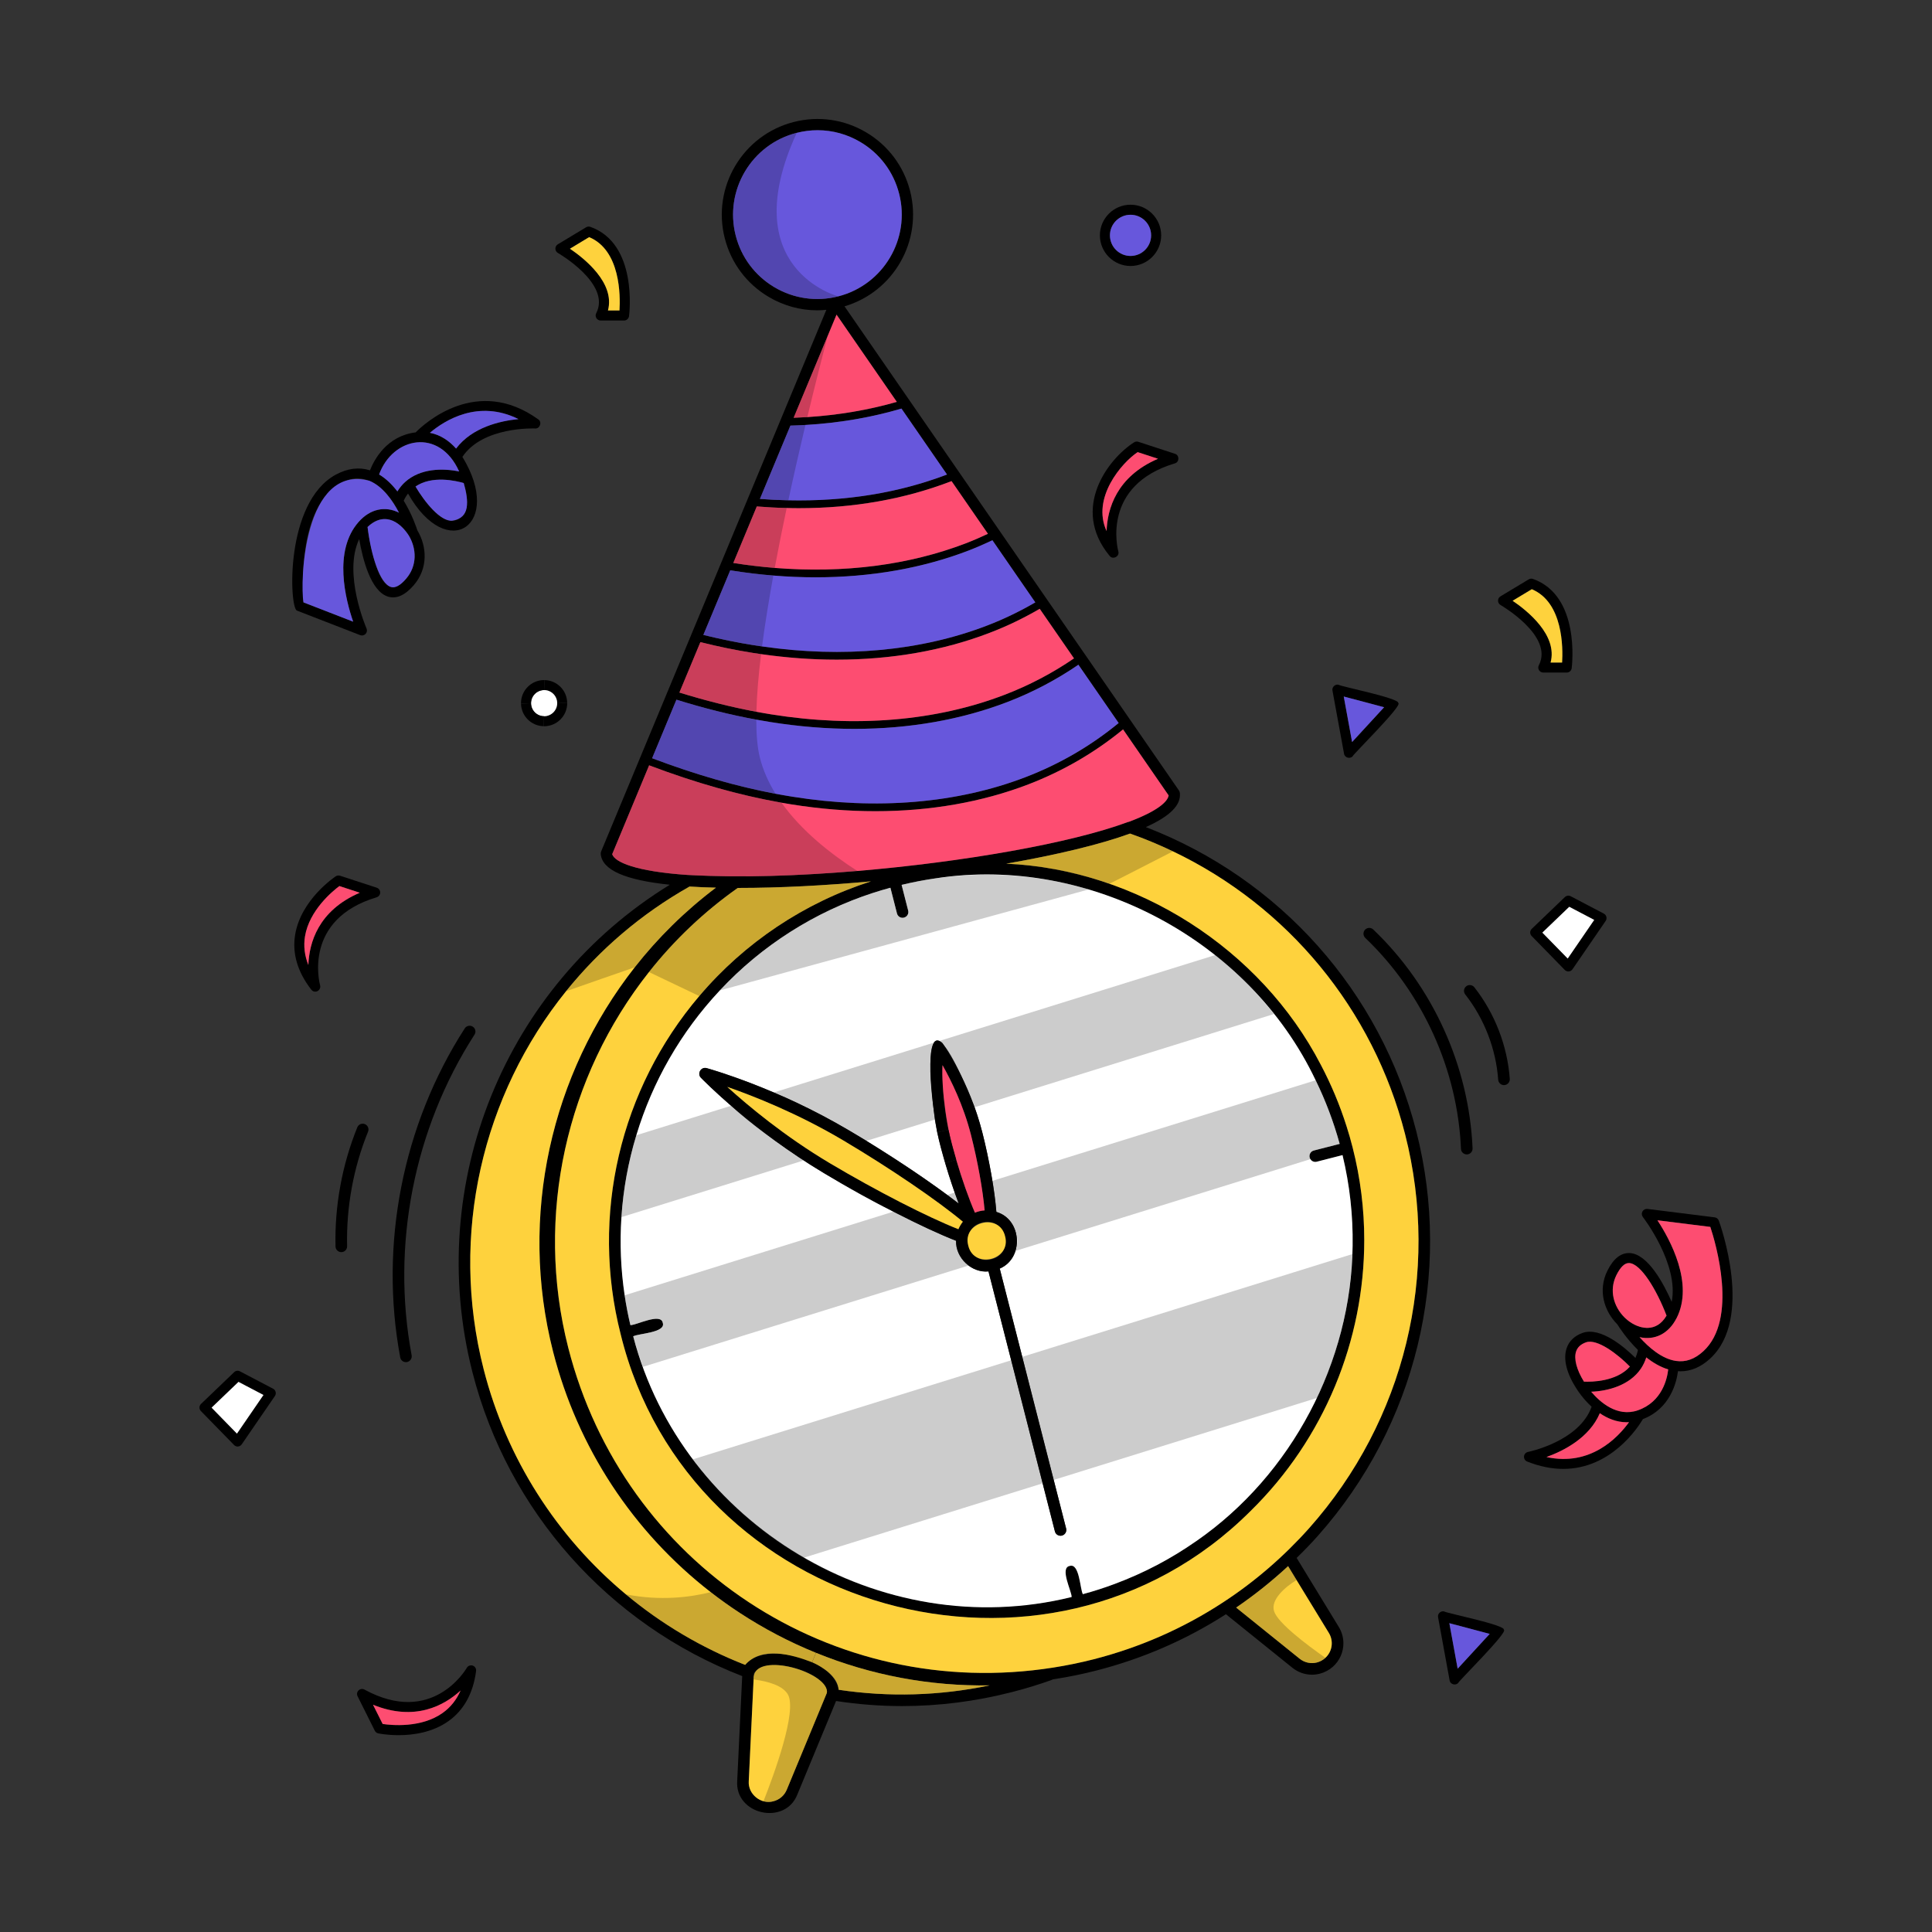 <?xml version="1.0" encoding="UTF-8"?>
<svg xmlns="http://www.w3.org/2000/svg" version="1.1" viewBox="0 0 500 500">
  <rect x="0" y="0" width="500" height="500" fill="#333333" stroke="none"/>
  <!-- Generator: Adobe Illustrator 28.7.3, SVG Export Plug-In . SVG Version: 1.2.0 Build 164)  -->
  <g>
    <g id="object">
      <g>
        <path d="M444.821,315.89c.37,1.03,9.12,25.33-2.27,35.74-2.36,2.17-4.93,3.26-7.65,3.26-.21,0-.42-.01-.64-.03-.38,2.96-2.05,9.7-9.07,12.4-1.37,2.31-8.32,12.89-20.63,12.89-2.83,0-5.94-.56-9.34-1.91-.53-.21-.86-.75-.81-1.32.05-.58.47-1.05,1.04-1.16.14-.02,13.27-2.72,16.46-11.7-2.33-2.13-3.71-4.36-3.84-4.56v-.01c-2.63-3.99-3.57-7.73-2.64-10.53.61-1.87,2.04-3.25,4.13-4,4.67-1.68,10.98,3.79,13.69,6.47.27-.63.49-1.31.64-2.07-2.89-2.83-4.85-5.85-5.32-6.61-3.41-3.42-5.12-8.81-2.55-13.94,1.56-3.12,3.5-4.62,5.77-4.52,4.68.26,8.76,7.9,10.84,12.63,1.95-9.72-7.35-21.83-7.46-21.96-.32-.42-.36-.99-.1-1.44.26-.46.77-.71,1.29-.65l17.4,2.18c.48.06.89.38,1.06.84ZM440.801,349.72c9.09-8.31,3.18-28.12,1.83-32.2l-13.69-1.71c3.26,4.96,9.53,16.42,4.94,25.36h-.01c-2.06,4.02-5.65,5.77-9.56,4.88,2.41,2.7,5.79,5.63,9.44,6.16,2.51.36,4.82-.45,7.05-2.49ZM423.871,364.99c6.32-2.2,7.6-8.22,7.86-10.59-2.06-.62-3.97-1.76-5.67-3.11-.34,1.05-.79,1.99-1.34,2.83-.01.02-.03.04-.04.06-2.95,4.37-8.55,5.83-12.88,6,2.22,2.63,6.69,6.67,12.07,4.81ZM431.301,340.48c-2.58-6.73-6.64-13.43-9.65-13.6-1.15-.07-2.25.98-3.31,3.09-2,3.99-.66,8.2,2.01,10.91.09.06.18.15.25.24.73.69,1.54,1.27,2.41,1.7,1.27.65,5.55,2.34,8.29-2.34ZM421.591,368.06c-.2.01-.39.02-.58.02-2.68,0-5.04-1.01-6.98-2.34-2.69,6.36-9.36,9.74-13.81,11.34,11.35,2.48,18.43-4.96,21.37-9.02ZM421.821,353.67c-3.19-3.25-8.49-7.3-11.38-6.27-1.35.49-2.18,1.26-2.55,2.37-.62,1.88.15,4.76,2.04,7.8,2.04.08,8.42,0,11.89-3.9Z"/>
        <path d="M442.631,317.52c1.35,4.08,7.26,23.89-1.83,32.2-2.23,2.04-4.54,2.85-7.05,2.49-3.65-.53-7.03-3.46-9.44-6.16,3.91.89,7.5-.86,9.56-4.88h.01c4.59-8.94-1.68-20.4-4.94-25.36l13.69,1.71Z" fill="#fd4d71"/>
        <path d="M431.731,354.4c-.26,2.37-1.54,8.39-7.86,10.59-5.38,1.86-9.85-2.18-12.07-4.81,4.33-.17,9.93-1.63,12.88-6,.01-.02.03-.04.04-.06.55-.84,1-1.78,1.34-2.83,1.7,1.35,3.61,2.49,5.67,3.11Z" fill="#fd4d71"/>
        <path d="M421.651,326.88c3.01.17,7.07,6.87,9.65,13.6-2.74,4.68-7.02,2.99-8.29,2.34-.87-.43-1.68-1.01-2.41-1.7-.07-.09-.16-.18-.25-.24-2.67-2.71-4.01-6.92-2.01-10.91,1.06-2.11,2.16-3.16,3.31-3.09Z" fill="#fd4d71"/>
        <path d="M421.011,368.08c.19,0,.38-.01.58-.02-2.94,4.06-10.02,11.5-21.37,9.02,4.45-1.6,11.12-4.98,13.81-11.34,1.94,1.33,4.3,2.34,6.98,2.34Z" fill="#fd4d71"/>
        <path d="M415.731,237.29c.09.36.02.74-.19,1.05l-8.58,12.5c-.22.32-.57.53-.96.56-.03.01-.07.01-.11.01-.35,0-.68-.14-.93-.39l-8.58-8.79c-.24-.24-.37-.58-.37-.92.01-.35.15-.68.4-.92l8.58-8.23c.41-.38,1.01-.47,1.51-.21l8.58,4.5c.32.17.56.48.65.84ZM405.721,248.07l6.86-10-6.46-3.39-6.96,6.68,6.56,6.71Z"/>
        <polygon points="412.581 238.07 405.721 248.07 399.161 241.36 406.121 234.68 412.581 238.07" fill="#fff"/>
        <path d="M410.441,347.4c2.89-1.03,8.19,3.02,11.38,6.27-3.47,3.9-9.85,3.98-11.89,3.9-1.89-3.04-2.66-5.92-2.04-7.8.37-1.11,1.2-1.88,2.55-2.37Z" fill="#fd4d71"/>
        <path d="M396.731,149.83c12.27,4.34,10.11,22.34,10.02,23.1-.09.65-.64,1.13-1.29,1.13h-6.06c-.45,0-.87-.23-1.11-.62s-.25-.87-.04-1.27c3.93-7.57-9.77-15.51-9.91-15.59-.4-.23-.65-.65-.65-1.11-.01-.46.23-.89.63-1.13l7.31-4.4c.34-.2.74-.24,1.1-.11ZM404.271,171.47c.23-3.73.3-15.58-7.84-18.98l-4.97,2.99c3.75,2.53,11.73,8.88,9.83,15.99h2.98Z"/>
        <path d="M396.431,152.49c8.14,3.4,8.07,15.25,7.84,18.98h-2.98c1.9-7.11-6.08-13.46-9.83-15.99l4.97-2.99Z" fill="#fed23d"/>
        <path d="M390.731,279.22c.06.82-.57,1.54-1.39,1.6-.04.01-.08.01-.11.01-.78,0-1.44-.61-1.5-1.39-.57-7.96-3.6-15.8-8.53-22.08-.51-.65-.4-1.59.25-2.11.65-.51,1.6-.39,2.11.26,5.29,6.74,8.55,15.16,9.17,23.71Z"/>
        <path d="M389.191,421.78c1.275.492-11.705,13.276-11.8,13.75-.685.789-2.075.378-2.23-.64,0,0-2.99-16.35-2.99-16.35-.194-.907.721-1.749,1.6-1.49.574.441,15.834,3.48,15.42,4.73ZM377.241,431.86l8.29-9.01-10.44-2.77,2.15,11.78Z"/>
        <polygon points="385.531 422.85 377.241 431.86 375.091 420.08 385.531 422.85" fill="#6757dc"/>
        <path d="M381.101,297.2c.03.83-.61,1.53-1.44,1.56h-.06c-.8,0-1.47-.63-1.5-1.43-.88-20.52-9.91-40.42-24.77-54.6-.6-.58-.62-1.53-.05-2.13.57-.59,1.52-.62,2.12-.04,15.42,14.71,24.78,35.35,25.7,56.64Z"/>
        <path d="M366.531,292.76c9.45,36.99-.08,76.15-25.49,104.74-1.74,1.96-3.59,3.86-5.47,5.69l10.91,17.87c.8,1.31,1.19,2.78,1.19,4.23,0,2.25-.94,4.47-2.72,6.06-.96.85-2.13,1.48-3.38,1.8-.68.17-1.36.26-2.04.26-1.83,0-3.6-.62-5.07-1.8l-17.19-13.85c-10.25,6.59-21.52,11.5-33.52,14.57-3.5.9-7.1,1.64-10.71,2.2-.18.03-.37.05-.55.08-.07.03-.12.09-.19.11-3.38,1.22-6.9,2.3-10.45,3.2-9.41,2.41-18.92,3.61-28.43,3.61-5.69,0-11.38-.45-17.05-1.31l-9.98,24.1c-3.137,8.269-16.294,5.35-15.6-3.5l1.29-27.05c-34.58-13.4-60.63-42.71-69.81-78.63-12.47-48.84,8.47-100.03,51.08-126.17-11.59-1.21-17.46-3.8-17.88-7.9-.02-.24.01-.49.1-.71l58.29-140.18c-.78.08-1.57.13-2.35.13-4.39,0-8.71-1.18-12.59-3.48-5.68-3.37-9.71-8.75-11.35-15.16-3.38-13.22,4.63-26.73,17.86-30.1,6.4-1.64,13.06-.68,18.74,2.69,5.69,3.37,9.72,8.76,11.36,15.16,3.3,12.93-4.28,26.11-16.97,29.86l62.28,90.16.09.12,24.17,35c.14.2.22.43.25.68.33,3.12-2.57,6.01-8.81,8.81,34.73,13.37,60.75,42.53,69.99,78.71ZM338.801,395.5c24.75-27.84,34.03-65.97,24.83-102-9.27-36.27-35.85-65.3-71.17-77.77-7.85,2.86-19.16,5.55-32.04,7.79,33.799,1.494,65.874,22.054,81.42,52.07,2.66,5.04,4.89,10.35,6.63,15.83.59,1.83,1.12,3.68,1.59,5.54,2.02,7.92,3.01,15.97,3.01,23.98,0,25.99-10.39,51.45-29.41,70.1-52.643,52.573-145.302,26.432-163.02-45.7-8.8-34.44,1.87-71.02,27.84-95.46,10.583-9.95,23.129-17.357,36.92-21.78-11.82,1.08-23.61,1.7-34.27,1.7h-.19c-37.65,26.54-55.28,74.31-43.87,119.01,14.35,56.18,68.32,91.76,125.51,82.76,3.51-.55,7.02-1.27,10.43-2.14,12.03-3.08,23.32-8.05,33.55-14.76,8.143-5.306,15.745-11.879,22.24-19.17ZM350.061,322.38c.12-7.81-.74-15.68-2.61-23.44l-6.68,1.71c-.13.03-.25.05-.37.05-.67,0-1.28-.45-1.46-1.13-.2-.8.28-1.62,1.09-1.82l6.68-1.71c-1.83-6.63-4.35-13.03-7.53-19.06-17.949-34.888-58.443-55.549-96.99-49.67-2.94.42-5.91.99-8.85,1.7l1.7,6.65c.21.8-.28,1.61-1.08,1.82-.12.03-.25.05-.37.05-.67,0-1.28-.45-1.45-1.13l-1.7-6.65c-1.5.41-2.99.84-4.46,1.32-13.203,4.287-25.317,11.451-35.44,20.99-24.76,23.3-35.16,57.98-27.39,90.88,1.432.086,7.872-3.282,8.38-.59.857,2.594-6.459,2.752-7.65,3.5,13.33,49.38,63.73,79.33,113.46,67.46.068-1.417-3.162-7.531-.51-8.04,2.576-.848,2.689,6.104,3.42,7.3,2.842-.768,5.593-1.654,8.3-2.67,7.541-2.819,14.464-6.459,21.06-11.07h.01c24.773-17.178,40.105-46.451,40.44-76.45ZM342.951,429.11c1.85-1.65,2.25-4.37.97-6.49l-10.56-17.3c-4.204,3.892-8.712,7.496-13.44,10.72l16.42,13.23c1.27,1.02,2.9,1.38,4.48.98.79-.21,1.53-.6,2.13-1.14ZM302.441,205.85l-11.79-17.08c-7.29,5.98-15.52,10.77-24.5,14.22-12,4.61-25.43,6.95-39.6,6.95-7.1,0-14.38-.59-21.77-1.77-11.78-1.89-23.83-5.2-36.78-10.1l-9.56,23c.67,2.06,6.09,4.46,19.52,5.37,4.03.167,8.668.415,13.18.36,34.24,0,80.24-6.41,100.79-14.07.07-.02.15-.02.22-.04,8.8-3.3,10.16-5.81,10.29-6.84ZM289.511,187.12l-10.42-15.09c-5.71,3.91-11.89,7.16-18.38,9.65-12.01,4.61-25.43,6.95-39.6,6.95-7.1,0-14.38-.59-21.77-1.77-7.91-1.26-15.87-3.16-24.28-5.78l-6.29,15.15c12.8,4.83,24.7,8.1,36.33,9.96,21.78,3.48,42.64,1.73,60.33-5.07,8.83-3.39,16.92-8.11,24.08-14ZM277.951,170.39l-8.87-12.83c-4.14,2.41-8.49,4.51-12.95,6.21-11.99,4.61-25.42,6.95-39.6,6.95-7.09,0-14.38-.59-21.76-1.76-4.42-.7-8.86-1.62-13.51-2.77l-5.43,13.04c8.25,2.55,16.06,4.41,23.82,5.66,21.79,3.48,42.65,1.72,60.34-5.08,6.35-2.43,12.38-5.6,17.96-9.42ZM267.941,155.9l-11.1-16.08c-2,.94-4.05,1.84-6.14,2.65-12,4.61-25.43,6.94-39.61,6.94-7.1,0-14.38-.58-21.77-1.76-.11-.02-.22-.04-.33-.05l-6.96,16.72c4.5,1.1,8.79,1.99,13.05,2.66,21.8,3.48,42.67,1.72,60.34-5.07,4.31-1.65,8.51-3.68,12.52-6.01ZM256.141,436.17c-15.42.26-30.7-2.61-44.97-8.42-6.84-2.77-13.45-6.23-19.73-10.34-24.03-15.74-41.18-39.74-48.3-67.6-11.43-44.78,5.46-92.43,42.14-120.08-2.37-.05-4.65-.15-6.82-.29-43.86,24.75-65.77,76.06-53.28,124.96,8.91,34.87,34.15,63.36,67.67,76.47,5.055-6.331,23.013-1.488,24.19,6.44,13.02,1.95,26.14,1.56,39.1-1.14ZM255.681,138.15l-9.42-13.64-.15.06c-12.03,4.62-25.23,6.95-39.36,6.95-3.57,0-7.2-.16-10.89-.45l-6.08,14.63c21.75,3.44,42.56,1.68,60.2-5.1,1.95-.75,3.85-1.58,5.7-2.45ZM245.091,122.81l-11.79-17.07c-9.01,2.66-18.66,4.14-28.74,4.41l-7.89,18.97c17.6,1.34,33.87-.77,48.42-6.31ZM216.951,76.7c11.67-2.98,18.73-14.89,15.75-26.56-1.44-5.65-5-10.4-10.01-13.37-3.42-2.03-7.23-3.07-11.1-3.07-1.81,0-3.64.23-5.44.69-11.67,2.98-18.73,14.9-15.75,26.56,1.44,5.65,5,10.4,10.01,13.38,5.02,2.97,10.89,3.81,16.54,2.37ZM232.101,104.01l-15.6-22.58-11.1,26.69c9.35-.32,18.31-1.7,26.7-4.11ZM214.021,437.88c-.556-5.398-15.828-9.653-18.91-4.83l-1.33,27.92c-.238,3.343,3.145,6.102,6.37,5.2,1.58-.4,2.85-1.5,3.47-3l10.36-25.02c.02-.09.03-.18.04-.27Z"/>
        <path d="M338.797,395.498c-6.494,7.29-14.098,13.865-22.24,19.17-10.23,6.71-21.52,11.68-33.55,14.76-3.41.87-6.92,1.59-10.43,2.14-57.19,9-111.16-26.58-125.51-82.76-8.74-34.26-.43-70.32,20.89-97.24,6.48-8.21,14.19-15.57,22.98-21.77h.19c10.66,0,22.45-.62,34.27-1.7-17.199,5.49-32.737,15.877-44.42,29.68-20.46,24.03-28.24,56.66-20.34,87.56,17.726,72.157,110.403,98.256,163.02,45.7,19.02-18.65,29.41-44.11,29.41-70.1,0-8.01-.99-16.06-3.01-23.98-.47-1.86-1-3.71-1.59-5.54-1.74-5.48-3.97-10.79-6.63-15.83-15.547-30.017-47.621-50.576-81.42-52.07,12.88-2.24,24.19-4.93,32.04-7.79,3.8,1.34,7.51,2.88,11.1,4.6,29.74,14.21,51.8,40.81,60.07,73.17,9.2,36.03-.08,74.16-24.83,102Z" fill="#fed23d"/>
        <path d="M361.871,181.96c1.275.492-11.705,13.276-11.8,13.75-.685.789-2.076.377-2.23-.64,0,0-3-16.35-3-16.35-.196-.904.734-1.749,1.61-1.49.573.442,15.838,3.479,15.42,4.73ZM349.921,192.04l8.29-9.01-10.45-2.77,2.16,11.78Z"/>
        <polygon points="358.211 183.03 349.921 192.04 347.761 180.26 358.211 183.03" fill="#6757dc"/>
        <path d="M247.067,308.638c-2.058-6.005-4.094-12.555-5.14-18.89l-17.7,5.51c9.103,5.62,16.673,10.693,23.88,16.21-.35-.91-.69-1.85-1.04-2.83ZM247.067,308.638c-2.058-6.005-4.094-12.555-5.14-18.89l-17.7,5.51c9.103,5.62,16.673,10.693,23.88,16.21-.35-.91-.69-1.85-1.04-2.83ZM247.067,308.638c-2.058-6.005-4.094-12.555-5.14-18.89l-17.7,5.51c9.103,5.62,16.673,10.693,23.88,16.21-.35-.91-.69-1.85-1.04-2.83ZM247.067,308.638c-2.058-6.005-4.094-12.555-5.14-18.89l-17.7,5.51c9.103,5.62,16.673,10.693,23.88,16.21-.35-.91-.69-1.85-1.04-2.83ZM247.067,308.638c-2.058-6.005-4.094-12.555-5.14-18.89l-17.7,5.51c9.103,5.62,16.673,10.693,23.88,16.21-.35-.91-.69-1.85-1.04-2.83ZM347.447,298.938l-6.68,1.71c-.13.03-.25.05-.37.05-.52,0-1-.27-1.27-.71-.09-.13-.15-.27-.19-.42-.2-.8.28-1.62,1.09-1.82l6.68-1.71c-1.57-5.69-3.65-11.21-6.22-16.47-17.181-36.238-58.666-58.333-98.3-52.26-2.94.42-5.91.99-8.85,1.7l1.7,6.65c.21.8-.28,1.61-1.08,1.82-.12.03-.25.05-.37.05-.67,0-1.28-.45-1.45-1.13l-1.7-6.65c-1.5.41-2.99.84-4.46,1.32-15.092,4.891-28.846,13.626-39.68,25.25-10.14,10.82-17.45,23.68-21.61,37.48-2.09,6.88-3.39,13.99-3.86,21.19-.45,6.7-.18,13.48.83,20.23.39,2.58.88,5.16,1.49,7.72,1.433.086,7.872-3.283,8.38-.59.856,2.594-6.46,2.752-7.65,3.5,12.611,48.482,64.023,79.695,113.46,67.46.068-1.417-3.162-7.531-.511-8.04,2.576-.848,2.689,6.104,3.421,7.3,2.842-.768,5.593-1.654,8.3-2.67,7.54-2.819,14.464-6.459,21.06-11.07h.01c24.744-17.155,40.107-46.437,40.44-76.45.12-7.81-.74-15.68-2.61-23.44ZM272.697,382.998l3.21,12.58c.21.8-.28,1.62-1.08,1.82-.12.04-.25.05-.37.05-.67,0-1.28-.45-1.45-1.13l-3.17-12.43-8.14-31.85-5.88-23c-4.4.446-8.538-3.507-8.39-7.93-4.26-1.66-9.96-4.32-16.21-7.54-13.548-6.694-31.707-17.966-42.01-27.4-4.75-4.11-7.56-6.99-7.81-7.25-.47-.48-.56-1.22-.21-1.81.34-.58,1.04-.85,1.69-.68.46.13,7.57,2.12,17.38,6.3,15.541,6.398,34.656,18.729,47.85,28.74-2.561-6.923-4.926-14.368-6.18-21.72-3.251-25.741.606-27.601,10.3-3.2,2.14,5.927,3.569,12.971,4.61,19.05.48,2.94.83,5.68,1.02,8.04,6.649,1.97,7.233,11.919.87,14.67l5.83,22.84,8.14,31.85ZM247.067,308.638c-2.058-6.005-4.094-12.555-5.14-18.89l-17.7,5.51c9.103,5.62,16.673,10.693,23.88,16.21-.35-.91-.69-1.85-1.04-2.83ZM247.067,308.638c-2.058-6.005-4.094-12.555-5.14-18.89l-17.7,5.51c9.103,5.62,16.673,10.693,23.88,16.21-.35-.91-.69-1.85-1.04-2.83ZM247.067,308.638c-2.058-6.005-4.094-12.555-5.14-18.89l-17.7,5.51c9.103,5.62,16.673,10.693,23.88,16.21-.35-.91-.69-1.85-1.04-2.83ZM247.067,308.638c-2.058-6.005-4.094-12.555-5.14-18.89l-17.7,5.51c9.103,5.62,16.673,10.693,23.88,16.21-.35-.91-.69-1.85-1.04-2.83ZM247.067,308.638c-2.058-6.005-4.094-12.555-5.14-18.89l-17.7,5.51c9.103,5.62,16.673,10.693,23.88,16.21-.35-.91-.69-1.85-1.04-2.83Z" fill="#fff"/>
        <path d="M343.007,429.048l-.06.06c-.6.54-1.34.93-2.13,1.14-1.58.4-3.21.04-4.48-.98l-16.42-13.23c4.728-3.224,9.236-6.827,13.44-10.72l2.19,3.6,8.37,13.7c1.27,2.1.89,4.78-.91,6.43Z" fill="#fed23d"/>
        <path d="M304.081,117.44c1.183.355,1.176,2.154-.03,2.48-19.01,5.7-14.82,22.08-14.63,22.78.395,1.309-1.459,2.263-2.28,1.13-10.163-12.336-.243-25.164,6.34-29.34.33-.22.74-.28,1.12-.15l9.48,3.1ZM299.691,118.73l-5.27-1.72c-4.124,2.748-11.98,11.835-8.04,20.43.21-5.7,2.53-14.08,13.31-18.71Z"/>
        <path d="M302.437,205.848c-.13,1.03-1.49,3.54-10.29,6.84-.07.02-.15.02-.22.04-14.79,5.51-42.76,10.38-70.04,12.68-15.292,1.253-29.496,1.805-43.93,1.03-13.43-.91-18.85-3.31-19.52-5.37l9.56-23c12.02,4.55,23.27,7.73,34.25,9.67.84.15,1.69.3,2.53.43,7.39,1.18,14.67,1.77,21.77,1.77,14.17,0,27.6-2.34,39.6-6.95,8.98-3.45,17.21-8.24,24.5-14.22l11.79,17.08Z" fill="#fd4d71"/>
        <path d="M294.421,117.01l5.27,1.72c-10.78,4.63-13.1,13.01-13.31,18.71-3.947-8.592,3.938-17.704,8.04-20.43Z" fill="#fd4d71"/>
        <path d="M292.581,52.98c4.37,0,7.93,3.56,7.93,7.93s-3.56,7.93-7.93,7.93-7.93-3.56-7.93-7.93,3.56-7.93,7.93-7.93ZM297.911,60.91c0-2.94-2.39-5.33-5.33-5.33s-5.33,2.39-5.33,5.33,2.39,5.33,5.33,5.33,5.33-2.39,5.33-5.33Z"/>
        <circle cx="292.581" cy="60.91" r="5.33" fill="#6757dc"/>
        <path d="M289.507,187.118c-7.16,5.89-15.25,10.61-24.08,14-17.69,6.8-38.55,8.55-60.33,5.07-1.46-.23-2.91-.49-4.38-.76h-.01c-10.24-1.94-20.74-4.98-31.94-9.2l6.29-15.15c7.13,2.22,13.94,3.93,20.67,5.16,1.21.22,2.41.43,3.61.62,7.39,1.18,14.67,1.77,21.77,1.77,14.17,0,27.59-2.34,39.6-6.95,6.49-2.49,12.67-5.74,18.38-9.65l10.42,15.09Z" fill="#6757dc"/>
        <path d="M277.947,170.388c-5.58,3.82-11.61,6.99-17.96,9.42-17.69,6.8-38.55,8.56-60.34,5.08-1.29-.21-2.59-.43-3.89-.68-6.49-1.21-13.06-2.86-19.93-4.98l5.43-13.04c4.65,1.15,9.09,2.07,13.51,2.77.74.12,1.47.23,2.2.33,6.63.95,13.18,1.43,19.56,1.43,14.18,0,27.61-2.34,39.6-6.95,4.46-1.7,8.81-3.8,12.95-6.21l8.87,12.83Z" fill="#fd4d71"/>
        <path d="M275.911,395.58c.21.8-.28,1.62-1.08,1.82-.12.04-.25.05-.37.05-.67,0-1.28-.45-1.45-1.13l-17.19-67.28c-4.401.446-8.538-3.519-8.39-7.93-8.18-3.18-21.67-10.06-34.14-17.46-18.49-10.99-31.35-24.17-31.89-24.73-1.062-1.024.052-2.925,1.48-2.49.74.21,18.41,5.16,36.96,16.17,10.59,6.29,21.21,13.41,28.27,18.87-1.21-3.16-2.42-6.78-3.5-10.5l2.86-.84c1.5,5.1,3.22,9.98,4.84,13.71.799-.33,1.648-.529,2.51-.59-.48-5.38-1.79-12.68-3.54-19.57-1.95-7.65-5.15-14.11-7.36-18.02-.07,3.98.15,10.1,1.55,16.76l-2.93.6c-2.209-12.094-2.955-27.145,1.36-23.09.29.4,6.94,9.89,10.29,23.01,1.85,7.31,3.23,15.1,3.67,20.7,6.675,1.959,7.191,11.986.87,14.67l17.18,67.27ZM256.571,325.92c6.212-1.493,3.719-11.202-2.43-9.54-6.224,1.512-3.735,11.202,2.43,9.54ZM249.121,316.27c.02-.03.04-.07.06-.1-6.66-5.55-18.77-13.8-30.87-20.99-11.86-7.04-23.34-11.55-30.1-13.9,5.31,4.82,14.78,12.76,26.61,19.79,12.09,7.17,25.13,13.86,33.21,17.05.288-.652.637-1.289,1.09-1.85Z"/>
        <path d="M267.937,155.898c-4.01,2.33-8.21,4.36-12.52,6.01-17.09,6.57-37.18,8.43-58.2,5.39-.71-.1-1.43-.21-2.14-.32-4.26-.67-8.55-1.56-13.05-2.66l6.96-16.72c.11.01.22.03.33.05,3.64.58,7.25,1.02,10.82,1.3,3.69.31,7.34.46,10.95.46,14.18,0,27.61-2.33,39.61-6.94,2.09-.81,4.14-1.71,6.14-2.65l11.1,16.08Z" fill="#6757dc"/>
        <path d="M260.121,319.93c1.679,6.176-8.067,8.635-9.54,2.44-1.671-6.137,8.051-8.658,9.54-2.44Z" fill="#fed23d"/>
        <path d="M211.171,427.75c14.27,5.81,29.55,8.68,44.97,8.42-12.96,2.7-26.08,3.09-39.1,1.14-.196-3.307-3.913-5.834-6.87-7.12l1-2.44Z" fill="#fed23d"/>
        <path d="M255.677,138.148c-1.85.87-3.75,1.7-5.7,2.45-14.72,5.66-31.65,7.82-49.48,6.38-3.54-.29-7.12-.71-10.72-1.28l6.08-14.63c2.61.21,5.19.35,7.74.4,1.06.04,2.11.05,3.15.05,14.13,0,27.33-2.33,39.36-6.95l.15-.06,9.42,13.64Z" fill="#fd4d71"/>
        <path d="M254.821,313.25c-.862.061-1.711.26-2.51.59-1.62-3.73-3.34-8.61-4.84-13.71-2.448-7.24-3.891-18.753-3.55-24.47,2.21,3.91,5.41,10.37,7.36,18.02,1.75,6.89,3.06,14.19,3.54,19.57Z" fill="#fd4d71"/>
        <path d="M249.181,316.17c-.452.609-.858,1.254-1.15,1.95-8.08-3.19-21.12-9.88-33.21-17.05-11.83-7.03-21.3-14.97-26.61-19.79,6.76,2.35,18.24,6.86,30.1,13.9,12.1,7.19,24.21,15.44,30.87,20.99Z" fill="#fed23d"/>
        <path d="M247.471,300.13l-2.86.84c-.761-2.617-1.508-5.299-2.07-7.95l2.93-.6c.547,2.577,1.277,5.166,2,7.71Z"/>
        <path d="M245.087,122.808c-12.5,4.76-26.27,6.99-41.06,6.67-2.43-.05-4.88-.17-7.36-.36l7.89-18.97c1.3-.04,2.6-.09,3.89-.17,8.68-.5,17.01-1.92,24.85-4.24l11.79,17.07Z" fill="#6757dc"/>
        <path d="M216.947,76.698c-5.65,1.44-11.52.6-16.54-2.37-5.01-2.98-8.57-7.73-10.01-13.38-2.98-11.66,4.08-23.58,15.75-26.56.02,0,.03-.01.05-.01,1.78-.45,3.6-.68,5.39-.68,3.87,0,7.68,1.04,11.1,3.07,5.01,2.97,8.57,7.72,10.01,13.37,2.98,11.67-4.08,23.58-15.75,26.56Z" fill="#6757dc"/>
        <path d="M232.096,104.008c-7.33,2.1-15.09,3.42-23.16,3.94-1.17.07-2.35.13-3.54.17l8.8-21.16,2.3-5.53,15.6,22.58Z" fill="#fd4d71"/>
        <path d="M214.027,437.728c-.001.141-.024.28-.05.42l-10.36,25.02c-.62,1.5-1.89,2.6-3.47,3-3.218.9-6.611-1.849-6.37-5.2l1.25-26.33c-.391-7.547,18.74-2.186,19,3.09Z" fill="#fed23d"/>
        <path d="M211.167,427.748l-1,2.44c-5.222-2.029-13.094-4.19-17.32.68-11.35-4.44-21.75-10.64-30.88-18.26-17.86-14.87-30.9-35.14-36.79-58.21-8.92-34.91-.3-71.04,21.32-97.87,8.66-10.75,19.41-20.01,31.96-27.09,2.17.14,4.45.24,6.82.29-7.97,6.01-15,12.95-21.01,20.61-21.67,27.6-30.08,64.42-21.13,99.47,6.35,24.86,20.7,46.65,40.79,62.24,2.42,1.88,4.93,3.67,7.51,5.36,6.28,4.11,12.89,7.57,19.73,10.34Z" fill="#fed23d"/>
        <path d="M152.781,58.71c12.26,4.34,10.11,22.34,10.01,23.11-.08.64-.63,1.13-1.28,1.13h-6.06c-.46,0-.88-.24-1.11-.63-.24-.38-.25-.86-.04-1.27,3.93-7.57-9.77-15.5-9.91-15.58-.4-.23-.65-.65-.66-1.11,0-.47.24-.89.63-1.13l7.32-4.41c.33-.2.74-.24,1.1-.11ZM160.321,80.35c.23-3.73.3-15.58-7.85-18.98l-4.97,3c3.75,2.53,11.73,8.88,9.84,15.98h2.98Z"/>
        <path d="M152.471,61.37c8.15,3.4,8.08,15.25,7.85,18.98h-2.98c1.89-7.1-6.09-13.45-9.84-15.98l4.97-3Z" fill="#fed23d"/>
        <path d="M146.781,181.85c.01.04.01.09.01.13,0,3.29-2.68,5.97-5.98,5.97-.04,0-.09,0-.13-.01l.13-2.58c1.87,0,3.39-1.52,3.39-3.38l2.58-.13Z"/>
        <path d="M146.781,181.85l-2.58.13c0-1.87-1.52-3.39-3.39-3.39l.13-2.58c3.2.06,5.78,2.64,5.84,5.84Z"/>
        <path d="M140.811,178.59c1.87,0,3.39,1.52,3.39,3.39,0,1.86-1.52,3.38-3.39,3.38-1.86,0-3.38-1.52-3.38-3.38,0-1.87,1.52-3.39,3.38-3.39Z" fill="#fff"/>
        <path d="M140.941,176.01l-.13,2.58c-1.86,0-3.38,1.52-3.38,3.39l-2.59.13c-.01-.04-.01-.09-.01-.13,0-3.3,2.69-5.98,5.98-5.98.04,0,.09,0,.13.01Z"/>
        <path d="M140.811,185.36l-.13,2.58c-3.19-.06-5.78-2.64-5.84-5.83l2.59-.13c0,1.86,1.52,3.38,3.38,3.38Z"/>
        <path d="M139.311,108.54c1.039.702.423,2.457-.83,2.35-.14,0-13.53-.58-18.81,7.35,10.772,17.611-3.89,27.569-14.07,9.49-.42.54-.8,1.15-1.12,1.85,2.11,3.45,3.27,6.86,3.55,7.71,2.47,4.14,2.81,9.78-.93,14.14-2.27,2.64-4.52,3.64-6.69,2.97-4.48-1.38-6.57-9.79-7.45-14.88-4.26,8.96,1.83,22.96,1.89,23.11.22.48.12,1.05-.24,1.43-.362.379-.93.503-1.41.31,0,0-16.35-6.35-16.35-6.35-1.953-.583-3.253-27.967,10.069-35.19,3.041-1.64,6.011-2,8.831-1.11,1.09-2.77,4.34-8.9,11.82-9.82,2.32-2.34,15.88-14.78,31.74-3.36ZM118.031,116.09c4.16-5.52,11.44-7.17,16.15-7.63-10.41-5.17-19.09.32-22.93,3.55,2.87.55,5.1,2.19,6.78,4.08ZM120.091,133.07c1.06-1.66,1.01-4.65-.08-8.06-1.96-.57-8.17-2.05-12.48.9,3.011,4.895,8.39,12.18,12.56,7.16ZM104.881,124.71c3.93-3.52,9.71-3.57,13.95-2.69-5.131-11.444-17.224-8.889-20.72.77,1.84,1.1,3.41,2.67,4.73,4.39.597-.962,1.269-1.784,2.04-2.47ZM105.131,149.74c3.683-4.353,2.353-10.262-1.39-13.61-1.08-.94-4.82-3.61-8.62.26,1.167,8.148,4.015,20.632,10.01,13.35ZM103.261,132.69c-2.733-5.592-8.455-11.553-15.1-7.57-10.84,5.84-9.93,26.49-9.62,30.78l12.86,4.99c-1.94-5.61-5.24-18.25,1.39-25.79q0-.01.01-.01c2.98-3.39,6.89-4.22,10.46-2.4Z"/>
        <path d="M134.181,108.46c-4.71.46-11.99,2.11-16.15,7.63-1.68-1.89-3.91-3.53-6.78-4.08,3.84-3.23,12.52-8.72,22.93-3.55Z" fill="#6757dc"/>
        <path d="M122.351,431.06c.58.2.94.79.86,1.4-.76,5.78-3.18,10.15-7.17,12.98-4.16,2.95-9.18,3.62-12.88,3.62-2.95,0-5.07-.42-5.26-.46-.39-.08-.72-.34-.9-.69l-4.46-8.93c-.26-.51-.15-1.12.26-1.51.4-.4,1.02-.48,1.52-.21,17.43,9.51,26.12-5,26.48-5.62.31-.53.96-.78,1.55-.58ZM114.551,443.31c2.04-1.44,3.59-3.39,4.65-5.81-4.19,3.85-11.78,8.1-22.66,3.69l2.49,4.97c2.2.33,9.94,1.12,15.52-2.85Z"/>
        <path d="M122.351,265.7c.7.44.9,1.37.45,2.07-15.66,24.31-21.59,54.55-16.27,82.97.15.82-.39,1.6-1.2,1.76-.09.01-.19.02-.28.02-.71,0-1.34-.5-1.47-1.22-5.46-29.17.62-60.21,16.7-85.16.45-.69,1.38-.89,2.07-.44Z"/>
        <path d="M120.011,125.01c1.317,4.754,1.713,9.032-2.97,9.74-3.03.3-7.21-4.92-9.51-8.84,4.31-2.95,10.52-1.47,12.48-.9Z" fill="#6757dc"/>
        <path d="M118.831,122.02c-4.24-.88-10.02-.83-13.95,2.69-.771.686-1.443,1.508-2.04,2.47-1.32-1.72-2.89-3.29-4.73-4.39,3.515-9.69,15.606-12.187,20.72-.77Z" fill="#6757dc"/>
        <path d="M119.201,437.5c-1.06,2.42-2.61,4.37-4.65,5.81-5.58,3.97-13.32,3.18-15.52,2.85l-2.49-4.97c10.88,4.41,18.47.16,22.66-3.69Z" fill="#fd4d71"/>
        <path d="M105.841,138.67c1.93,3.27,2.2,7.68-.71,11.07-1.53,1.79-2.86,2.52-3.96,2.18-2.88-.89-5.19-8.38-6.05-15.53,4.916-4.582,8.947-.496,10.72,2.28Z" fill="#6757dc"/>
        <path d="M95.601,124.42c3.42,1.4,5.98,5.06,7.66,8.27-3.57-1.82-7.48-.99-10.46,2.4q-.01,0-.01.01c-6.63,7.54-3.33,20.18-1.39,25.79l-12.86-4.99c-.938-5.217.059-35.937,17.06-31.48Z" fill="#6757dc"/>
        <path d="M97.501,229.74c.54.18.9.68.89,1.25,0,.57-.38,1.06-.92,1.23-19.02,5.7-14.82,22.08-14.63,22.78.16.59-.12,1.22-.68,1.5-.18.09-.38.14-.58.14-.39,0-.77-.18-1.02-.51-3.57-4.61-4.98-9.4-4.18-14.22,1.49-9.04,10.14-14.88,10.51-15.12.33-.22.75-.27,1.12-.15l9.49,3.1ZM93.111,231.04l-5.28-1.73c-1.78,1.33-7.79,6.27-8.9,13.03-.4,2.47-.11,4.94.87,7.4.21-5.7,2.53-14.08,13.31-18.7Z"/>
        <path d="M94.431,290.92c.76.32,1.13,1.19.82,1.96-3.79,9.32-5.66,19.57-5.42,29.64.02.82-.63,1.51-1.46,1.53h-.04c-.81,0-1.48-.64-1.5-1.46-.25-10.47,1.7-21.14,5.64-30.84.31-.77,1.19-1.14,1.96-.83Z"/>
        <path d="M87.831,229.31l5.28,1.73c-10.78,4.62-13.1,13-13.31,18.7-.98-2.46-1.27-4.93-.87-7.4,1.11-6.76,7.12-11.7,8.9-13.03Z" fill="#fd4d71"/>
        <path d="M71.331,360.24c.09.36.03.74-.18,1.04l-8.59,12.51c-.22.32-.57.53-.95.56-.04,0-.08.01-.12.01-.34,0-.68-.15-.92-.4l-8.58-8.78c-.25-.25-.38-.58-.37-.93,0-.34.15-.67.4-.91l8.58-8.23c.4-.39,1-.47,1.5-.21l8.58,4.5c.33.17.57.48.65.84ZM61.321,371.02l6.86-10-6.46-3.39-6.96,6.67,6.56,6.72Z"/>
        <polygon points="68.181 361.02 61.321 371.02 54.761 364.3 61.721 357.63 68.181 361.02" fill="#fff"/>
        <path d="M195.757,184.208c-6.49-1.21-13.06-2.86-19.93-4.98l5.43-13.04c4.65,1.15,9.09,2.07,13.51,2.77.74.12,1.47.23,2.2.33-.67,5.46-1.1,10.51-1.21,14.92Z" opacity=".2"/>
        <path d="M200.707,205.428c-10.24-1.94-20.74-4.98-31.94-9.2l6.29-15.15c7.13,2.22,13.94,3.93,20.67,5.16,0,3.96.29,7.32.94,9.89.84,3.29,2.24,6.39,4.04,9.3Z" opacity=".2"/>
        <path d="M195.076,166.978c-4.26-.67-8.55-1.56-13.05-2.66l6.96-16.72c.11.01.22.03.33.05,3.64.58,7.25,1.02,10.82,1.3-1.15,6.35-2.16,12.55-2.92,18.35-.71-.1-1.43-.21-2.14-.32Z" opacity=".2"/>
        <path d="M195.856,131.068c2.61.21,5.19.35,7.74.4-1.09,5.14-2.14,10.36-3.1,15.51-3.54-.29-7.12-.71-10.72-1.28l6.08-14.63Z" opacity=".2"/>
        <path d="M204.027,129.478c-2.43-.05-4.88-.17-7.36-.36l7.89-18.97c1.3-.04,2.6-.09,3.89-.17-1.45,6.12-2.97,12.73-4.42,19.5Z" opacity=".2"/>
        <path d="M190.397,60.948c-2.98-11.66,4.08-23.58,15.75-26.56.02,0,.03-.01.05-.01-16.24,35.3,10.75,42.32,10.75,42.32-5.65,1.44-11.52.6-16.54-2.37-5.01-2.98-8.57-7.73-10.01-13.38Z" opacity=".2"/>
        <path d="M208.937,107.948c-1.17.07-2.35.13-3.54.17l8.8-21.16c-1.42,5.45-3.28,12.73-5.26,20.99Z" opacity=".2"/>
        <path d="M221.887,225.408c-15.292,1.253-29.496,1.805-43.93,1.03-13.43-.91-18.85-3.31-19.52-5.37l9.56-23c12.02,4.55,23.27,7.73,34.25,9.67,5.17,7.27,12.7,13.23,19.64,17.67Z" opacity=".2"/>
        <path d="M185.277,229.728c-7.97,6.01-15,12.95-21.01,20.61-4.87,1.68-11.69,4.05-17.77,6.19,8.66-10.75,19.41-20.01,31.96-27.09,2.17.14,4.45.24,6.82.29Z" opacity=".2"/>
        <path d="M180.977,257.778l-13.02-6.21c6.48-8.21,14.19-15.57,22.98-21.77h.19c10.66,0,22.45-.62,34.27-1.7-17.199,5.49-32.737,15.877-44.42,29.68Z" opacity=".2"/>
        <path d="M255.407,226.388c9.01,0,17.9,1.28,26.41,3.78l-95.52,26.15c10.834-11.624,24.588-20.359,39.68-25.25,1.47-.48,2.96-.91,4.46-1.32l1.7,6.65c.17.68.78,1.13,1.45,1.13.12,0,.25-.02.37-.05.8-.21,1.29-1.02,1.08-1.82l-1.7-6.65c2.94-.71,5.91-1.28,8.85-1.7,4.369-.599,8.825-.926,13.22-.92Z" opacity=".2"/>
        <path d="M303.556,220.328c-8.38,4.34-16.41,8.38-16.41,8.38-8.608-2.954-17.636-4.718-26.73-5.19,12.88-2.24,24.19-4.93,32.04-7.79,3.8,1.34,7.51,2.88,11.1,4.6Z" opacity=".2"/>
        <path d="M207.957,300.328l-47.13,14.66c.47-7.2,1.77-14.31,3.86-21.19l24.52-7.63c4.62,4,11.07,9.15,18.75,14.16Z" opacity=".2"/>
        <path d="M241.927,289.748l-17.7,5.51c-7.604-4.826-16.946-9.607-23.97-12.53l41.23-12.83c-.666,1.431-1.187,8.532.44,19.85Z" opacity=".2"/>
        <path d="M329.697,262.428l-77.47,24.12c-4.105-10.612-7.535-16.102-9.07-17.17l71.35-22.21c5.599,4.478,10.734,9.624,15.19,15.26Z" opacity=".2"/>
        <path d="M248.106,311.468c-.93-.72-1.91-1.46-2.96-2.23l1.92-.6c.35.98.69,1.92,1.04,2.83Z" opacity=".2"/>
        <path d="M250.627,327.528l-84.24,26.21c-.95-2.57-1.78-5.2-2.51-7.89,1.213-.76,8.489-.898,7.65-3.5-.488-2.693-6.973.676-8.38.59-.61-2.56-1.1-5.14-1.49-7.72l69.56-21.65c6.25,3.22,11.95,5.88,16.21,7.54-.037,2.493,1.197,4.955,3.2,6.42Z" opacity=".2"/>
        <path d="M346.707,296.038l-6.68,1.71c-.81.2-1.29,1.02-1.09,1.82.04.15.1.29.19.42l-76.3,23.74c1.51-3.954-.885-8.848-4.97-10.09-.19-2.36-.54-5.1-1.02-8.04l83.65-26.03c2.57,5.26,4.65,10.78,6.22,16.47Z" opacity=".2"/>
        <path d="M261.697,352.038l8.14,31.85-61.85,19.25c-11.1-6.4-20.9-15.03-28.68-25.46l82.39-25.64Z" opacity=".2"/>
        <path d="M349.987,324.558c-.493,12.865-3.601,25.612-9.15,37.23l-68.14,21.21-8.14-31.85,85.43-26.59Z" opacity=".2"/>
        <path d="M211.171,427.75l-.002.005-.003-.007c-6.84-2.77-13.45-6.23-19.73-10.34-2.58-1.69-5.09-3.48-7.51-5.36-5.16,1.29-12.91,2.35-21.96.56,9.13,7.62,19.53,13.82,30.88,18.26,4.229-4.87,12.094-2.709,17.32-.68l.007-.004-.002.006c2.956,1.285,6.675,3.814,6.87,7.12,13.02,1.95,26.14,1.56,39.1-1.14-15.42.26-30.7-2.61-44.97-8.42Z" opacity=".2"/>
        <path d="M214.027,437.728c-.001.141-.024.28-.05.42l-10.36,25.02c-.62,1.5-1.89,2.6-3.47,3-.837.22-1.72.216-2.56-.01,2.75-6.97,8.77-23.37,6.32-27.63-1.32-2.29-5.01-3.39-8.88-3.89-.391-7.547,18.74-2.186,19,3.09Z" opacity=".2"/>
        <path d="M343.007,429.048l-.06.06c-.6.54-1.34.93-2.13,1.14-1.58.4-3.21.04-4.48-.98l-16.42-13.23c4.728-3.224,9.236-6.827,13.44-10.72l2.19,3.6c-2.88,1.73-6.8,5.09-5.81,8.09.99,3.04,8.44,8.65,13.27,12.04Z" opacity=".2"/>
      </g>
    </g>
  </g>
</svg>